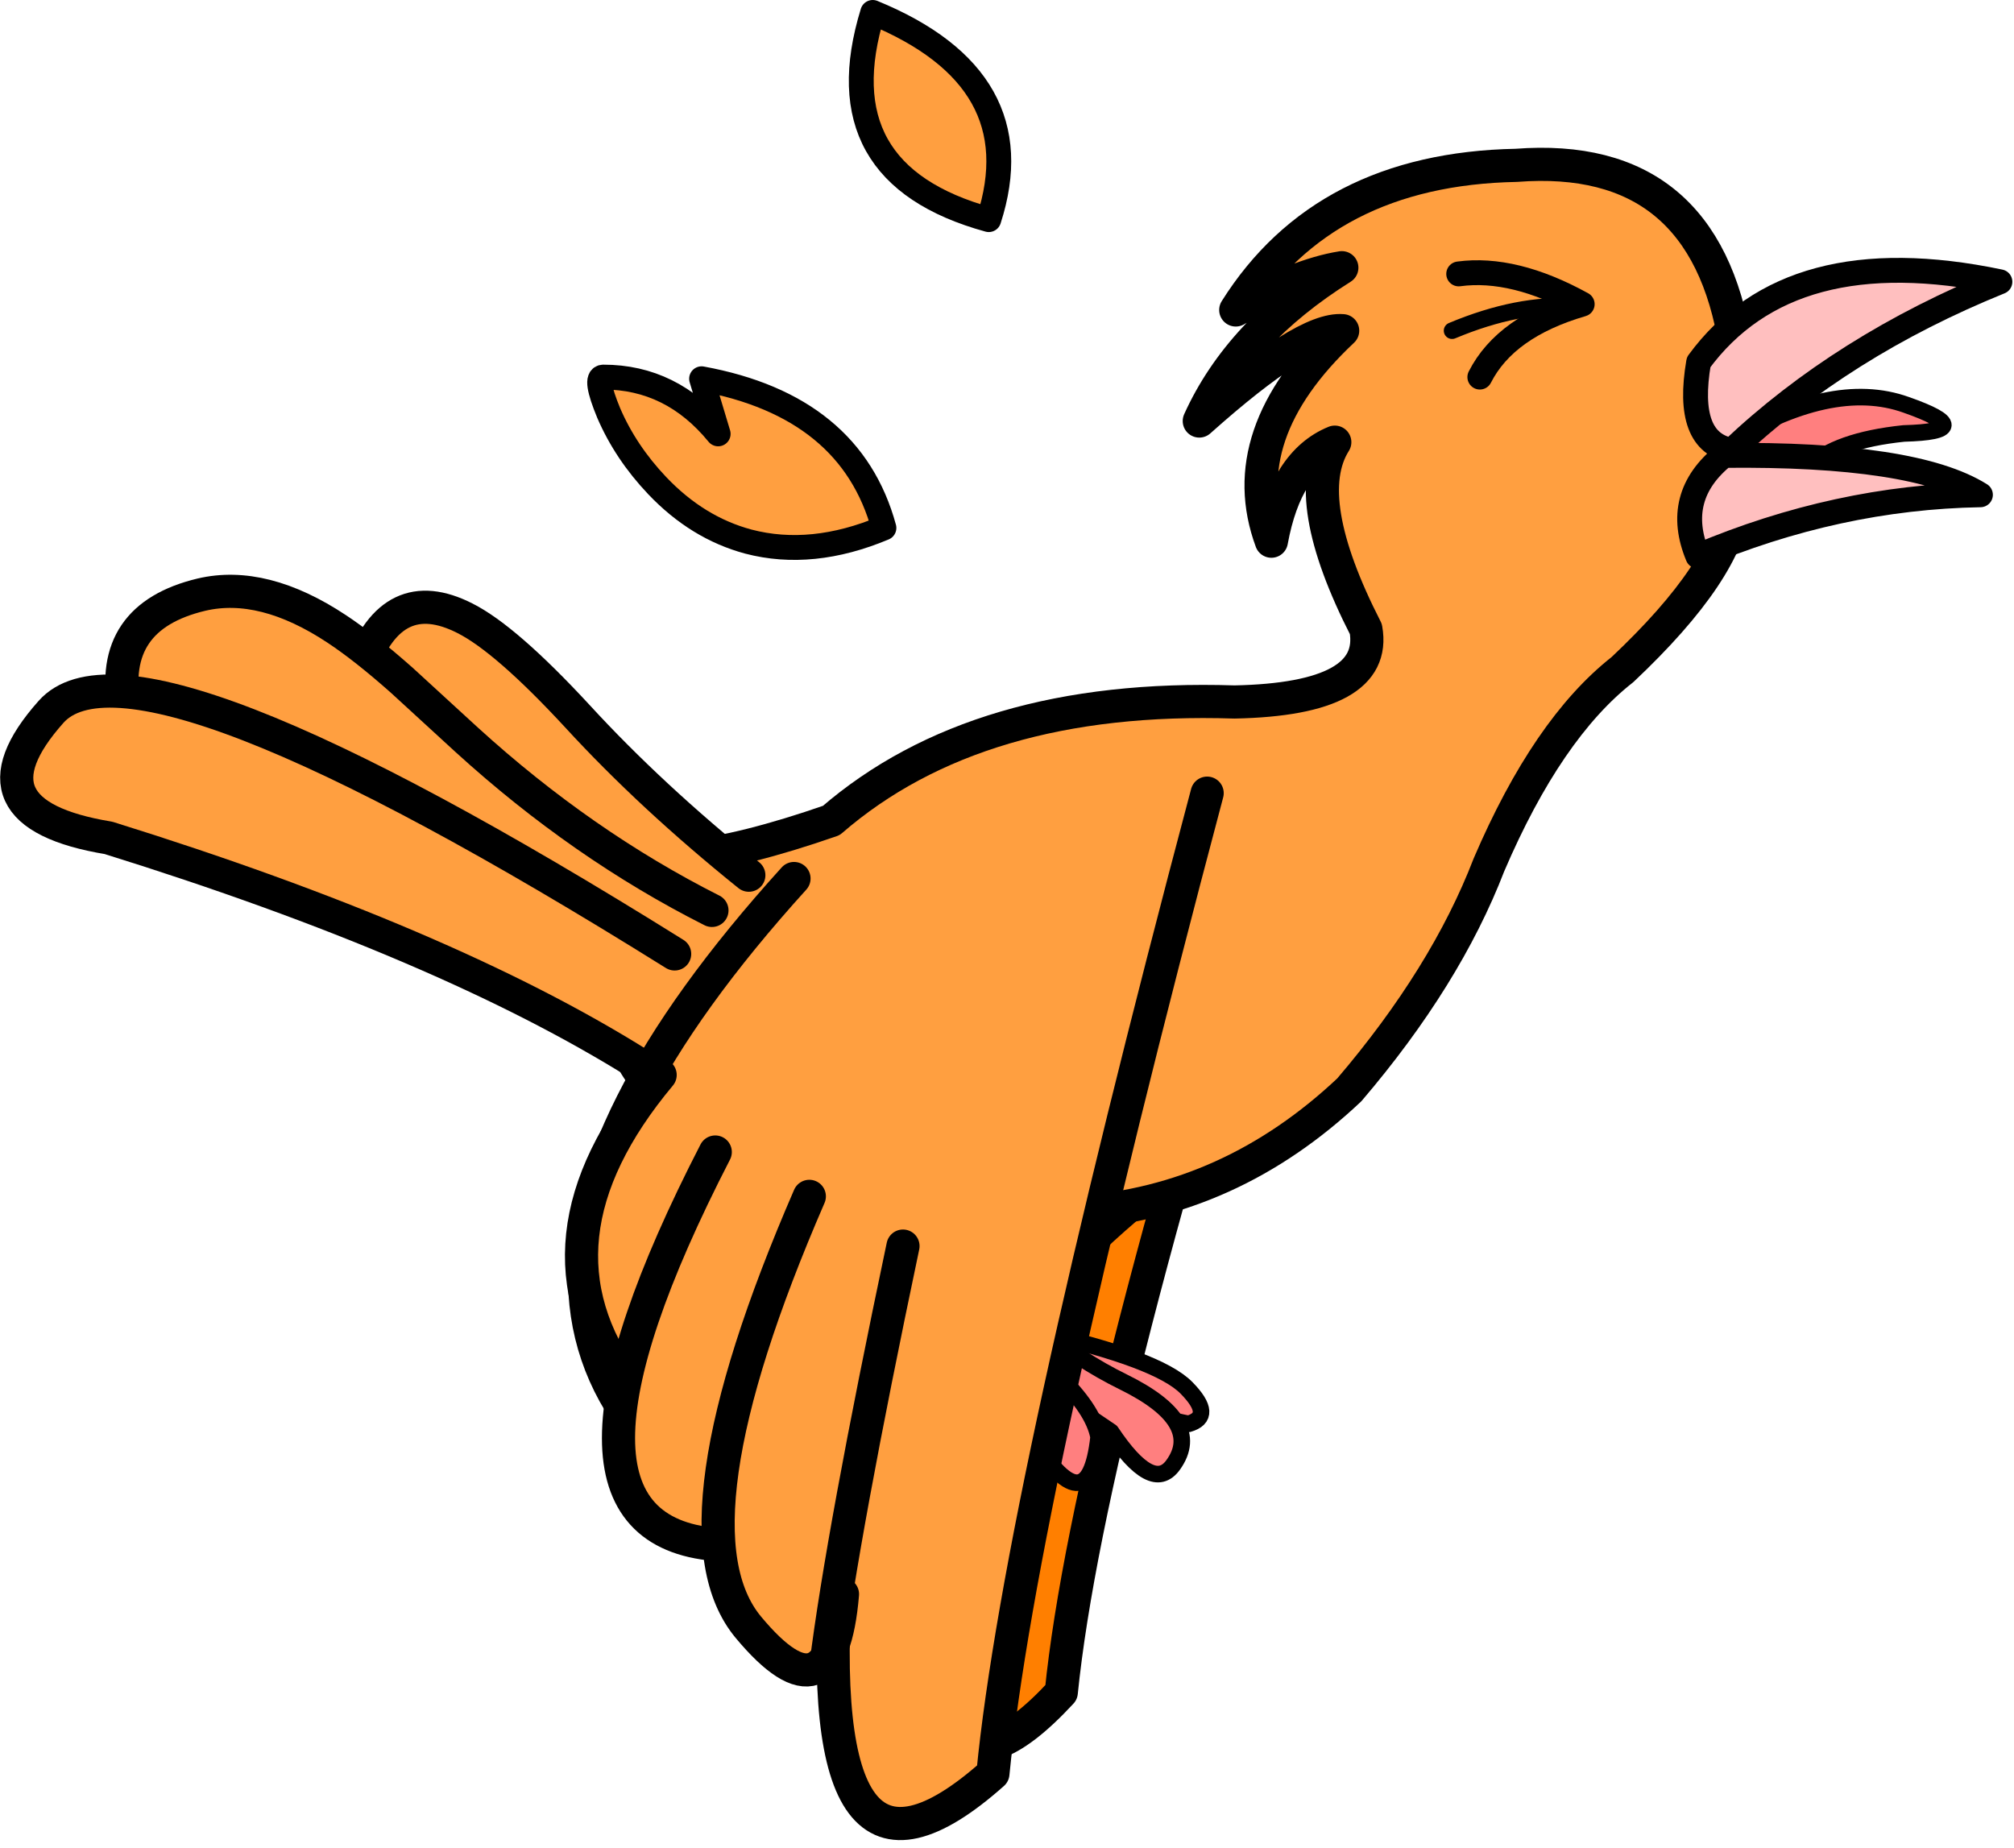<?xml version="1.0" encoding="utf-8"?>
<svg version="1.1" id="Layer_1"
xmlns="http://www.w3.org/2000/svg"
xmlns:xlink="http://www.w3.org/1999/xlink"
xmlns:author="http://www.sothink.com"
width="243px" height="223px"
xml:space="preserve">
<g id="298" transform="matrix(1, 0, 0, 1, 121.65, 110.75)">
<path style="fill:#FF7F00;fill-opacity:1" d="M6.4,93.45Q-12.25 113.6 -8.95 70.15Q-62.25 48.75 -16.25 -11.6L35.75 -20.65Q9.65 61.15 6.4 93.45" />
<path style="fill:none;stroke-width:4;stroke-linecap:round;stroke-linejoin:round;stroke-miterlimit:3;stroke:#000000;stroke-opacity:1" d="M-16.25,-11.6Q-62.25 48.75 -8.95 70.15Q-12.25 113.6 6.4 93.45Q9.65 61.15 35.75 -20.65" />
<path style="fill:#FF7F7F;fill-opacity:1" d="M21.75,61.05Q10.35 58.85 3.5 49.95Q18.1 53.25 21.5 56.7Q24.9 60.15 21.75 61.05" />
<path style="fill:none;stroke-width:2;stroke-linecap:round;stroke-linejoin:round;stroke-miterlimit:3;stroke:#000000;stroke-opacity:1" d="M21.75,61.05Q10.35 58.85 3.5 49.95Q18.1 53.25 21.5 56.7Q24.9 60.15 21.75 61.05z" />
<path style="fill:#FF7F7F;fill-opacity:1" d="M16.5,34.4Q3.4 45.35 3.8 49.4Q8.5 53.35 13.9 56Q23.65 60.8 19.9 66Q17.4 69.5 12.4 62L-2.3 52.05Q-1.2 42 11.15 31L16.5 34.4" />
<path style="fill:none;stroke-width:2;stroke-linecap:round;stroke-linejoin:round;stroke-miterlimit:3;stroke:#000000;stroke-opacity:1" d="M16.5,34.4Q3.4 45.35 3.8 49.4Q8.5 53.35 13.9 56Q23.65 60.8 19.9 66Q17.4 69.5 12.4 62L-2.3 52.05Q-1.2 42 11.15 31L16.5 34.4z" />
<path style="fill:#FF7F7F;fill-opacity:1" d="M2.55,62.15Q-4.5 50.4 -7 45.65Q9.65 55.9 10.9 62.65Q9.65 73.9 2.55 62.15" />
<path style="fill:none;stroke-width:2;stroke-linecap:round;stroke-linejoin:round;stroke-miterlimit:3;stroke:#000000;stroke-opacity:1" d="M2.55,62.15Q-4.5 50.4 -7 45.65Q9.65 55.9 10.9 62.65Q9.65 73.9 2.55 62.15z" />
<path style="fill:#FF7F7F;fill-opacity:1" d="M-28,40.65Q-22.75 34.75 -18.4 39.9L-10.65 43.15Q-3.75 32.2 1.45 29.75L6.55 32.95Q4.15 34.1 -0.55 39.4Q-4.6 43.95 -5.55 45.65Q-6.05 46.5 -4.2 48.25L0.3 52.6Q3.75 56.45 4 60.25Q7.4 70.5 -2.1 69Q-2.1 58.2 -9.7 51.25Q-17.25 44.3 -22.15 45.85Q-33.2 46.5 -28 40.65" />
<path style="fill:none;stroke-width:2;stroke-linecap:round;stroke-linejoin:round;stroke-miterlimit:3;stroke:#000000;stroke-opacity:1" d="M-22.15,45.85Q-17.25 44.3 -9.7 51.25Q-2.1 58.2 -2.1 69Q7.4 70.5 4 60.25Q3.75 56.45 0.3 52.6L-4.2 48.25Q-6.05 46.5 -5.55 45.65Q-4.6 43.95 -0.55 39.4Q4.15 34.1 6.55 32.95L1.45 29.75Q-3.75 32.2 -10.65 43.15L-18.4 39.9Q-22.75 34.75 -28 40.65Q-33.2 46.5 -22.15 45.85M1.45,29.75L0.95 29.4" />
<path style="fill:#FF7F7F;fill-opacity:1" d="M86.35,-57.1Q99.3 -65.15 108.35 -61.9Q117.45 -58.7 108.05 -58.45Q99.9 -57.6 96.6 -54.4L86.35 -57.1" />
<path style="fill:none;stroke-width:2;stroke-linecap:round;stroke-linejoin:round;stroke-miterlimit:3;stroke:#000000;stroke-opacity:1" d="M86.35,-57.1Q99.3 -65.15 108.35 -61.9Q117.45 -58.7 108.05 -58.45Q99.9 -57.6 96.6 -54.4" />
<path style="fill:#FF9F40;fill-opacity:1" d="M23.05,-59.95Q27.9 -70.7 40.25 -78.45Q34.9 -77.6 27.45 -73.35Q38.15 -90.35 61.3 -90.8Q84.05 -92.55 87.75 -69Q88.4 -58.4 87.65 -50.2Q86.9 -42 74.1 -29.95Q65.05 -22.85 58 -6.4Q52.8 7.1 41.15 20.75Q12.5 47.75 -32.35 25.95Q-40.8 23.95 -44.55 18.45Q-47.7 13.8 -47.15 7.4Q-46.7 1.9 -43.95 -2.7Q-41.3 -7.15 -38.7 -7.4Q-32 -8.05 -21.35 -11.75Q-3.7 -27.05 27.3 -26.05Q44.65 -26.4 43.15 -34.85Q35.1 -50.6 39.4 -57.4Q33.5 -55 31.75 -45.45Q27 -58.3 40.35 -70.85Q35.7 -71.25 23.05 -59.95" />
<path style="fill:none;stroke-width:4;stroke-linecap:round;stroke-linejoin:round;stroke-miterlimit:3;stroke:#000000;stroke-opacity:1" d="M40.35,-70.85Q27 -58.3 31.75 -45.45Q33.5 -55 39.4 -57.4Q35.1 -50.6 43.15 -34.85Q44.65 -26.4 27.3 -26.05Q-3.7 -27.05 -21.35 -11.75Q-32 -8.05 -38.7 -7.4Q-41.3 -7.15 -43.95 -2.7Q-46.7 1.9 -47.15 7.4Q-47.7 13.8 -44.55 18.45Q-40.8 23.95 -32.35 25.95Q12.5 47.75 41.15 20.75Q52.8 7.1 58 -6.4Q65.05 -22.85 74.1 -29.95Q86.9 -42 87.65 -50.2Q88.4 -58.4 87.75 -69Q84.05 -92.55 61.3 -90.8Q38.15 -90.35 27.45 -73.35Q34.9 -77.6 40.25 -78.45Q27.9 -70.7 23.05 -59.95Q35.7 -71.25 40.35 -70.85z" />
<path style="fill:#FFBFBF;fill-opacity:1" d="M86.35,-55.8Q109.3 -56.05 117.3 -51.05Q100 -50.75 83.2 -43.65Q80.2 -50.85 86.35 -55.8" />
<path style="fill:none;stroke-width:3;stroke-linecap:round;stroke-linejoin:round;stroke-miterlimit:3;stroke:#000000;stroke-opacity:1" d="M83.2,-43.65Q100 -50.75 117.3 -51.05Q109.3 -56.05 86.35 -55.8Q80.2 -50.85 83.2 -43.65z" />
<path style="fill:#FF9F40;fill-opacity:1" d="M-31.3,-5.15L-46.3 -3.2L-67.2 -19.55L-78.1 -30.15Q-74.3 -40.6 -65.55 -36.15Q-60.6 -33.65 -52 -24.35Q-43.1 -14.65 -31.3 -5.15" />
<path style="fill:none;stroke-width:4;stroke-linecap:round;stroke-linejoin:round;stroke-miterlimit:3;stroke:#000000;stroke-opacity:1" d="M-46.3,-3.2L-67.2 -19.55L-78.1 -30.15Q-74.3 -40.6 -65.55 -36.15Q-60.6 -33.65 -52 -24.35Q-43.1 -14.65 -31.3 -5.15" />
<path style="fill:#FF9F40;fill-opacity:1" d="M-35.75,-0.9L-43.6 7.7Q-50.25 -1.05 -106.65 -25.3Q-108.65 -36.3 -97.35 -39Q-89.9 -40.75 -81 -34.85Q-77.6 -32.6 -73.15 -28.65L-65.3 -21.45Q-51.4 -8.8 -35.75 -0.9" />
<path style="fill:none;stroke-width:4;stroke-linecap:round;stroke-linejoin:round;stroke-miterlimit:3;stroke:#000000;stroke-opacity:1" d="M-43.6,7.7Q-50.25 -1.05 -106.65 -25.3Q-108.65 -36.3 -97.35 -39Q-89.9 -40.75 -81 -34.85Q-77.6 -32.6 -73.15 -28.65L-65.3 -21.45Q-51.4 -8.8 -35.75 -0.9" />
<path style="fill:#FF9F40;fill-opacity:1" d="M-40.25,4.35L-44.55 17.65Q-67.95 3 -108.55 -9.65Q-126.4 -12.6 -115.5 -24.85Q-105.35 -36.3 -40.25 4.35" />
<path style="fill:none;stroke-width:4;stroke-linecap:round;stroke-linejoin:round;stroke-miterlimit:3;stroke:#000000;stroke-opacity:1" d="M-44.55,17.65Q-67.95 3 -108.55 -9.65Q-126.4 -12.6 -115.5 -24.85Q-105.35 -36.3 -40.25 4.35" />
<path style="fill:none;stroke-width:3;stroke-linecap:round;stroke-linejoin:round;stroke-miterlimit:3;stroke:#000000;stroke-opacity:1" d="M54.35,-77.7Q61 -78.6 69.25 -74.05Q60 -71.35 56.9 -65.25" />
<path style="fill:none;stroke-width:2;stroke-linecap:round;stroke-linejoin:round;stroke-miterlimit:3;stroke:#000000;stroke-opacity:1" d="M68.3,-73.75Q61.55 -74.2 53.55 -70.85" />
<path style="fill:#FFBFBF;fill-opacity:1" d="M83.3,-67.05Q94.3 -82.05 119.65 -76.75Q100.65 -69.05 87.3 -56.4Q81.65 -57.4 83.3 -67.05" />
<path style="fill:none;stroke-width:3;stroke-linecap:round;stroke-linejoin:round;stroke-miterlimit:3;stroke:#000000;stroke-opacity:1" d="M83.3,-67.05Q94.3 -82.05 119.65 -76.75Q100.65 -69.05 87.3 -56.4Q81.65 -57.4 83.3 -67.05z" />
<path style="fill:#FF9F40;fill-opacity:1" d="M-1.85,103.25Q-24 122.95 -20.7 78.25Q-78.85 53.75 -25.85 -4.75L24 -15.05Q1.4 70 -1.85 103.25" />
<path style="fill:none;stroke-width:4;stroke-linecap:round;stroke-linejoin:round;stroke-miterlimit:3;stroke:#000000;stroke-opacity:1" d="M-25.85,-4.75Q-78.85 53.75 -20.7 78.25Q-24 122.95 -1.85 103.25Q1.4 70 24 -15.05" />
<path style="fill:#FF9F40;fill-opacity:1" d="M-42,18.95L-46 56.25Q-58.7 38.95 -42 18.95" />
<path style="fill:none;stroke-width:4;stroke-linecap:round;stroke-linejoin:round;stroke-miterlimit:3;stroke:#000000;stroke-opacity:1" d="M-46,56.25Q-58.7 38.95 -42 18.95" />
<path style="fill:#FF9F40;fill-opacity:1" d="M-35.35,28.25L-35.35 75.6Q-58.7 73.6 -35.35 28.25" />
<path style="fill:none;stroke-width:4;stroke-linecap:round;stroke-linejoin:round;stroke-miterlimit:3;stroke:#000000;stroke-opacity:1" d="M-35.35,75.6Q-58.7 73.6 -35.35 28.25" />
<path style="fill:#FF9F40;fill-opacity:1" d="M-20,81.6Q-21.35 97.6 -31.35 85.6Q-41.35 73.6 -24 33.6L-20 81.6" />
<path style="fill:none;stroke-width:4;stroke-linecap:round;stroke-linejoin:round;stroke-miterlimit:3;stroke:#000000;stroke-opacity:1" d="M-24,33.6Q-41.35 73.6 -31.35 85.6Q-21.35 97.6 -20 81.6" />
<path style="fill:#FF9F40;fill-opacity:1" d="M-12.7,39.6L-22 90.25Q-20 74.25 -12.7 39.6" />
<path style="fill:none;stroke-width:4;stroke-linecap:round;stroke-linejoin:round;stroke-miterlimit:3;stroke:#000000;stroke-opacity:1" d="M-22,90.25Q-20 74.25 -12.7 39.6" />
<path style="fill:#FF9F40;fill-opacity:1" d="M-48.2,-60.9Q-50 -65.25 -48.85 -65.25Q-40.6 -65.25 -35 -58.4L-37 -65.05Q-19 -61.75 -15 -47.05Q-23.7 -43.4 -31.35 -45.4Q-37.5 -47.05 -42.35 -52.15Q-46.15 -56.15 -48.2 -60.9" />
<path style="fill:none;stroke-width:3;stroke-linecap:round;stroke-linejoin:round;stroke-miterlimit:3;stroke:#000000;stroke-opacity:1" d="M-42.35,-52.15Q-37.5 -47.05 -31.35 -45.4Q-23.7 -43.4 -15 -47.05Q-19 -61.75 -37 -65.05L-35 -58.4Q-40.6 -65.25 -48.85 -65.25Q-50 -65.25 -48.2 -60.9Q-46.15 -56.15 -42.35 -52.15z" />
<path style="fill:#FF9F40;fill-opacity:1" d="M-16.35,-109.25Q3.15 -101.25 -2.35 -84.25Q-22.35 -89.75 -16.35 -109.25" />
<path style="fill:none;stroke-width:3;stroke-linecap:round;stroke-linejoin:round;stroke-miterlimit:3;stroke:#000000;stroke-opacity:1" d="M-2.35,-84.25Q3.15 -101.25 -16.35 -109.25Q-22.35 -89.75 -2.35 -84.25z" />
</g>
</svg>
